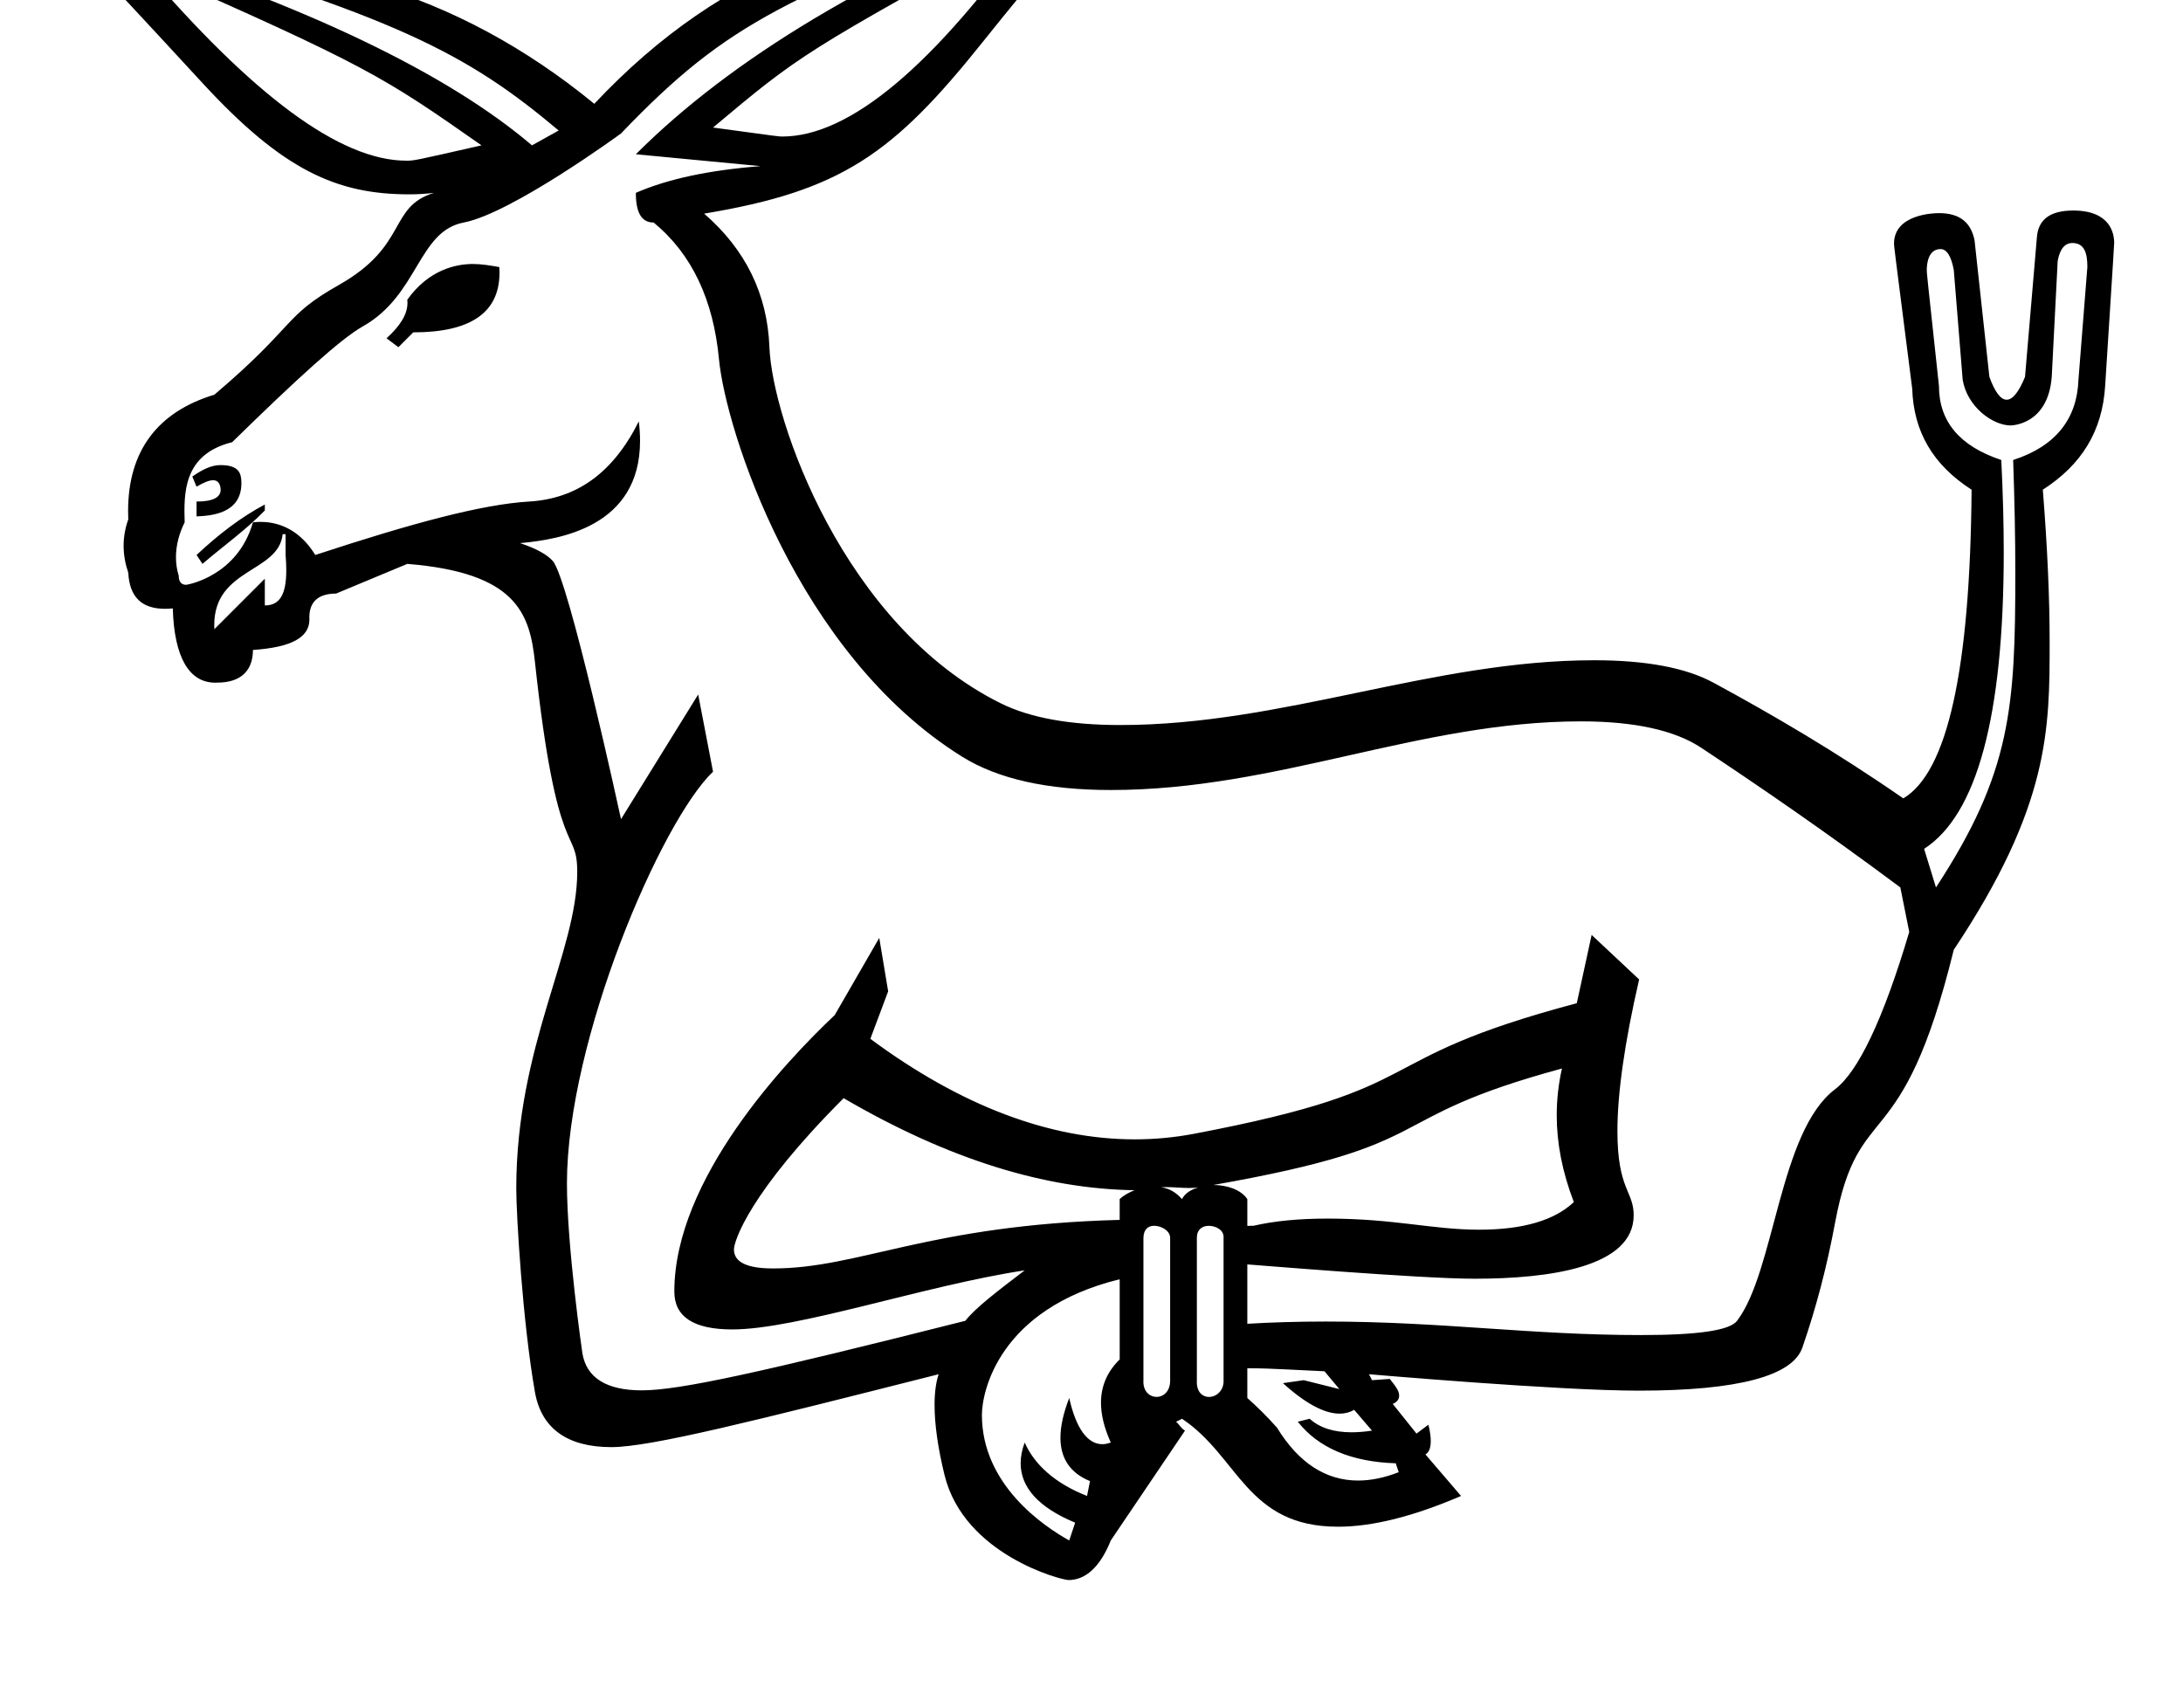 <?xml version="1.0" standalone="no"?>
<!DOCTYPE svg PUBLIC "-//W3C//DTD SVG 1.1//EN" "http://www.w3.org/Graphics/SVG/1.1/DTD/svg11.dtd" >
<svg xmlns="http://www.w3.org/2000/svg" xmlns:xlink="http://www.w3.org/1999/xlink" version="1.1" viewBox="-10 0 1278 1000">
   <path fill="currentColor"
d="M773.328 893.773c-53.618 0 -58.04 -41.015 -91.336 -63.192c-1.412 0.814 -2.227 1.086 -3.476 1.737c1.792 1.412 2.824 3.855 5.214 5.213l-43.443 64.297c-6.157 15.372 -14.642 23.166 -24.76 23.166
c-4.295 0 -61.114 -14.876 -72.554 -61.397c-3.929 -15.979 -5.851 -29.891 -5.851 -41.063c0 -7.205 0.8 -13.271 2.375 -18.02c-107.552 27.22 -168.597 42.669 -191.582 42.669c-25.763 0 -40.994 -10.892 -44.749 -32.242
c-7.193 -40.895 -10.925 -103.573 -10.925 -119.144c0 -83.498 35.69 -138.572 35.69 -185.364c0 -26.91 -11.908 -3.818 -24.765 -122.975c-3.086 -28.602 -11.028 -52.209 -74.723 -57.345l-41.705 17.377
c-10.535 0 -15.64 4.996 -15.64 13.902c0.029 0.412 0.044 0.817 0.044 1.215c0 10.574 -10.453 16.33 -33.062 17.899c0 12.11 -7.113 19.115 -20.852 19.115c-0.413 0.021 -0.822 0.031 -1.227 0.031
c-15.414 0 -24.045 -15.111 -24.839 -43.475c-1.588 0.152 -3.101 0.229 -4.537 0.229c-13.938 0 -20.791 -7.149 -21.529 -21.081c-1.713 -5.112 -2.736 -10.359 -2.736 -15.837c0 -4.938 0.831 -10.062 2.736 -15.442
c-0.07 -1.641 -0.105 -3.257 -0.105 -4.847c0 -35.25 17.245 -58.058 50.5 -68.138c48.47 -41.151 39.852 -45.56 72.984 -64.296c40.788 -23.067 28.64 -45.572 55.607 -53.87c-4.658 0.58 -9.451 0.876 -14.435 0.876
c-42.504 0 -74.049 -14.054 -121.108 -65.172c-32.745 -35.569 -55.662 -60.06 -67.772 -72.984c-0.514 -2.68 -0.77 -5.162 -0.77 -7.443c0 -12.188 7.305 -18.623 21.622 -18.623c53.381 13.739 102.798 28.347 147.707 41.706
c44.91 13.358 88.136 36.329 128.593 69.509c38.013 -40.456 79.284 -68.586 123.379 -85.148c89.895 -33.768 139.312 -50.839 147.76 -50.839c16.912 0 19.248 13.406 19.248 20.814c0 1.267 -0.062 2.586 -0.186 3.958
c-11.35 12.925 -32.203 36.71 -62.559 74.723c-52.674 65.959 -82.981 87.436 -163.347 100.788c24.273 21.016 37.035 47.082 38.23 78.198c1.631 42.456 43.599 163.064 135.544 208.527c17.241 8.525 40.532 12.661 69.919 12.661
c95.367 0 182.532 -37.92 277.389 -37.92c30.556 0 53.807 4.457 69.747 13.095c34.375 18.627 71.573 40.294 111.215 67.772c25.903 -15.368 39.153 -75.591 39.968 -180.724c-22.645 -14.554 -33.94 -33.994 -34.754 -59.083
c-10.655 -83.46 -10.655 -83.46 -10.655 -84.917c0 -17.355 23.356 -17.902 26.301 -17.902c12.043 0 18.696 5.274 20.847 15.933l8.688 79.936c3.231 8.906 6.625 13.359 10.121 13.359c3.495 0 7.093 -4.453 10.731 -13.359
l6.951 -81.673c0.759 -10.57 7.876 -15.724 21.265 -15.724c21.824 0 23.985 13.551 23.985 18.92c0 0.924 0 0.924 -5.282 83.69c-1.629 26.663 -13.848 46.267 -36.492 60.82c2.689 33.78 3.991 63.48 3.991 88.992
c0 51.419 0 96.092 -56.123 180.356c-30.673 124.749 -55.477 84.664 -69.51 159.871c-4.833 25.903 -11.023 49.525 -19.114 72.984c-5.737 16.634 -37.683 25.241 -95.856 25.241c-47.214 0 -156.273 -9.515 -157.853 -9.602l1.737 3.476
l10.427 -0.737c3.584 4.487 5.464 7.057 5.464 9.763c0 2.172 -1.212 3.788 -3.727 4.876l13.902 17.378l6.95 -5.213c0.942 3.749 1.385 6.948 1.385 9.559c0 4.157 -1.121 6.817 -3.122 7.818l20.852 24.328
c-27.844 12 -51.91 18.012 -72.011 18.012zM294.479 317.95c9.721 3.258 15.856 6.788 19.115 10.426c9.396 10.495 39.648 149.651 39.968 151.183l45.181 -72.984l8.688 45.181c-30.345 28.891 -85.522 157.068 -85.522 241.035
c0 36.869 8.894 98.575 9.062 99.561c2.393 14.033 13.791 21.596 34.69 21.596c21.953 0 68.221 -10.122 189.477 -40.711c5.647 -7.276 17.758 -16.617 34.755 -29.541c-58.37 8.813 -133.137 34.587 -171.244 34.587
c-22.652 0 -33.872 -7.467 -33.872 -22.185c0 -65.936 65.186 -134.738 93.901 -161.848l26.066 -45.181l5.213 31.279l-10.427 27.804c53.018 39.302 105.109 58.852 154.778 58.852c11.685 0 23.237 -1.082 34.635 -3.244
c144.458 -27.398 96.74 -42.536 224.167 -76.461l8.689 -39.968l27.804 26.066c-8.604 37.307 -12.71 66.85 -12.71 88.775c0 34.4 9.521 35.035 9.521 49.273c0 30.336 -49.105 37.156 -93.27 37.156
c-32.163 0 -131.59 -8.357 -132.922 -8.383v34.755c13.558 -0.815 28.884 -1.312 46.095 -1.312c67.843 0 119.535 7.92 184.436 7.92c33.216 0 51.91 -2.693 56.195 -8.347c22.224 -29.315 24.595 -110.78 57.345 -135.543
c13.359 -10.101 28.075 -40.348 43.443 -92.1l-5.213 -26.066c-44.476 -33.18 -82.868 -59.408 -116.428 -81.673c-15.598 -10.348 -39.148 -15.546 -70.564 -15.546c-94.762 0 -177.667 40.187 -275.171 40.187
c-37.109 0 -66.135 -6.477 -86.961 -19.428c-96.962 -60.301 -138.585 -191.625 -142.494 -232.855c-3.258 -34.375 -15.585 -61.31 -38.23 -79.936c-7.276 0 -10.426 -6.028 -10.426 -17.378c18.626 -8.091 42.248 -13.195 72.984 -15.64
l-72.984 -6.95c55.824 -55.825 138.639 -105.785 250.233 -149.445l-5.214 -3.476c-157.223 61.372 -189.861 74.113 -253.708 140.756c-0.848 0.634 -64.132 46.797 -92.101 52.133c-26.825 5.115 -26.359 42.395 -59.082 60.82
c-12.925 7.276 -38.447 30.573 -76.461 67.772c-28.886 7.149 -28.262 30.095 -27.804 46.919c-3.186 6.406 -5.097 13.379 -5.097 20.405c0 3.634 0.511 7.282 1.622 10.874c0 3.549 1.565 5.297 4.332 5.297
c0.536 0 30.101 -4.89 39.11 -36.576c1.511 -0.169 3.006 -0.254 4.48 -0.254c12.735 0 24.031 6.326 32.013 19.368c56.639 -18.626 97.639 -29.649 125.116 -31.278c27.477 -1.63 48.928 -16.183 64.296 -46.919
c0.479 3.954 0.722 7.744 0.722 11.376c0 50.134 -46.581 57.768 -70.231 59.871zM131.323 282.91c0 18.143 -18.431 19.025 -26.258 19.4v-8.688c10.02 0 14.114 -2.667 14.114 -6.917c0 -0.857 -0.193 -5.562 -4.43 -5.562
c-2.326 0 -5.552 1.32 -9.685 3.789l-2.476 -5.95c6.019 -4.2 11.217 -6.697 16.501 -6.697c10.992 0 12.232 4.92 12.232 10.625zM108.541 330.114l-3.476 -5.214c12.925 -12.109 26.23 -22.265 39.968 -29.541v3.476
c-11.091 11.5 -24.362 20.818 -36.492 31.279zM595.105 -43.498c-135.032 74.026 -137.118 75.775 -187.675 118.166c38.573 5.26 38.573 5.26 40.52 5.26c39.27 0 88.459 -40.92 147.155 -123.426zM61.622 -36.547l-6.951 3.475
c114.854 36.384 197.45 76.135 246.759 118.166l15.639 -8.688c-53.884 -45.329 -95.378 -66.869 -255.446 -112.952zM73.786 -19.17c63.943 74.756 115.172 113.237 154.152 113.237c4.464 0 4.464 0 43.949 -8.974
c-57.511 -40.237 -66.244 -46.317 -198.102 -104.264zM1123.38 519.526c44.082 -67.29 46.453 -105.56 46.453 -184.335c0 -19.657 -0.421 -41.623 -1.271 -65.897c25.088 -8.092 37.415 -24.274 38.23 -46.919l5.213 -66.034
c0 -7.548 -1.38 -14.085 -8.824 -14.085c-6.437 0 -8.042 7.752 -8.553 10.609l-3.476 67.772c-2.188 28.292 -23.743 28.423 -24.115 28.423c-10.398 0 -25.367 -10.875 -28.017 -26.685l-5.213 -64.296
c-1.493 -8.164 -4.173 -12.267 -7.704 -12.267c-7.404 0 -8.104 8.894 -8.104 12.255c0 1.932 0 1.932 7.119 67.783c0 21.016 12.218 35.352 36.492 43.443c0.963 19.166 1.443 37.155 1.443 53.97
c0 95.997 -15.664 153.71 -46.625 173.673zM266.978 154.542c4.74 0 10.225 0.899 15.337 1.799c0.07 1.118 0.105 2.211 0.105 3.278c0 23.666 -17.245 34.952 -50.5 34.952l-8.688 8.688l-6.951 -5.213
c8.164 -7.417 12.266 -14.104 12.266 -20.771c0 -0.606 -0.033 -1.213 -0.102 -1.819c12.64 -17.682 28.571 -20.914 38.533 -20.914zM115.425 365.962c0 0.783 0.022 1.577 0.067 2.382l29.541 -29.541v15.64
c8.846 0 12.56 -6.585 12.56 -20.654c0 -2.688 -0.135 -5.647 -0.396 -8.888v-12.164h-1.737c-2.274 22.602 -40.035 19.699 -40.035 53.226zM856.004 719.896c25.792 0 44.135 -5.531 55.369 -16.17
c-6.744 -17.592 -10.017 -34.426 -10.017 -50.845c0 -9.229 1.033 -18.326 3.065 -27.354c-110.309 29.931 -66.672 44.059 -204.135 68.194c7.977 0 16.223 2.723 19.936 8.266v15.64c0.229 0.034 0.469 0.047 0.714 0.047
c0.669 0 1.379 -0.094 2.048 -0.094c0.245 0 0.484 0.013 0.714 0.047c12.137 -2.823 26.622 -4.235 43.43 -4.235c39.426 0 61.285 6.504 88.876 6.504zM645.5 714.152v-12.164
c2.661 -2.498 5.484 -3.855 8.688 -5.213c-52.077 -0.706 -108.499 -17.811 -170.298 -53.87c-55.003 55.004 -64.212 83.633 -64.212 88.542c0 7.497 7.666 11.134 22.974 11.134c50.284 0 90.881 -25.473 202.848 -28.429z
M669.828 695.038c4.996 0.868 8.309 2.77 12.164 6.95c1.629 -3.366 5.214 -5.539 9.449 -6.842c-1.81 0.247 -3.612 0.334 -5.416 0.334c-4.405 0 -8.812 -0.522 -13.32 -0.522
c-0.954 0 -1.913 0.023 -2.877 0.08zM665.671 717.603c-3.428 0 -6.116 1.981 -6.269 6.977v83.411c-0.02 0.308 -0.029 0.607 -0.029 0.9c0 5.889 3.837 8.896 7.713 8.896
c3.958 0 7.957 -3.136 7.957 -9.54c0 -0.084 -0.001 -0.17 -0.002 -0.256v-83.411c-0.171 -4.42 -5.51 -6.977 -9.37 -6.977zM697.632 717.628c-3.855 0 -6.951 2.227 -6.951 6.951v83.411
c-0.02 0.338 -0.028 0.666 -0.028 0.985c0 6.135 3.447 8.835 7.109 8.835c4.147 0 8.569 -3.464 8.569 -9.325c0 -0.163 -0.004 -0.328 -0.011 -0.495v-83.411
c0.007 -0.121 0.011 -0.241 0.011 -0.358c0 -4.479 -4.942 -6.593 -8.699 -6.593zM645.5 748.907c-70.939 17.391 -80.659 66.082 -80.659 79.411c0 40.836 36.083 65.151 51.118 73.51l3.475 -10.427
c-21.52 -8.889 -31.915 -20.742 -31.915 -34.778c0 -3.885 0.797 -7.938 2.374 -12.141c5.647 12.925 17.866 24.003 36.492 31.279l1.738 -8.688c-11.531 -4.711 -17.305 -13.2 -17.305 -25.408
c0 -6.649 1.713 -14.401 5.141 -23.248c4.049 18.286 10.993 27.047 19.333 27.047c1.616 0 3.285 -0.329 4.995 -0.981c-3.776 -8.363 -5.734 -16.134 -5.734 -23.281c0 -9.607 3.536 -18.089 10.947 -25.375v-46.919z
M720.223 801.039v17.378c5.539 4.941 11.513 10.752 17.377 17.377c12.712 20.773 28.744 30.953 47.463 30.953c7.509 0 15.451 -1.639 23.784 -4.888l-1.737 -5.213c-25.903 -0.814 -45.235 -8.96 -57.346 -24.328l6.951 -1.737
c5.961 5.36 14.161 7.921 24.535 7.921c3.709 0 7.695 -0.327 11.957 -0.971l-10.426 -12.164c-2.543 1.478 -5.391 2.219 -8.528 2.219c-8.856 0 -20.025 -5.909 -33.178 -17.858l12.164 -1.737l20.852 5.213
l-8.688 -10.426c-14.491 -0.613 -31.669 -1.753 -43.06 -1.753c-0.731 0 -1.438 0.005 -2.12 0.015z" />
</svg>

